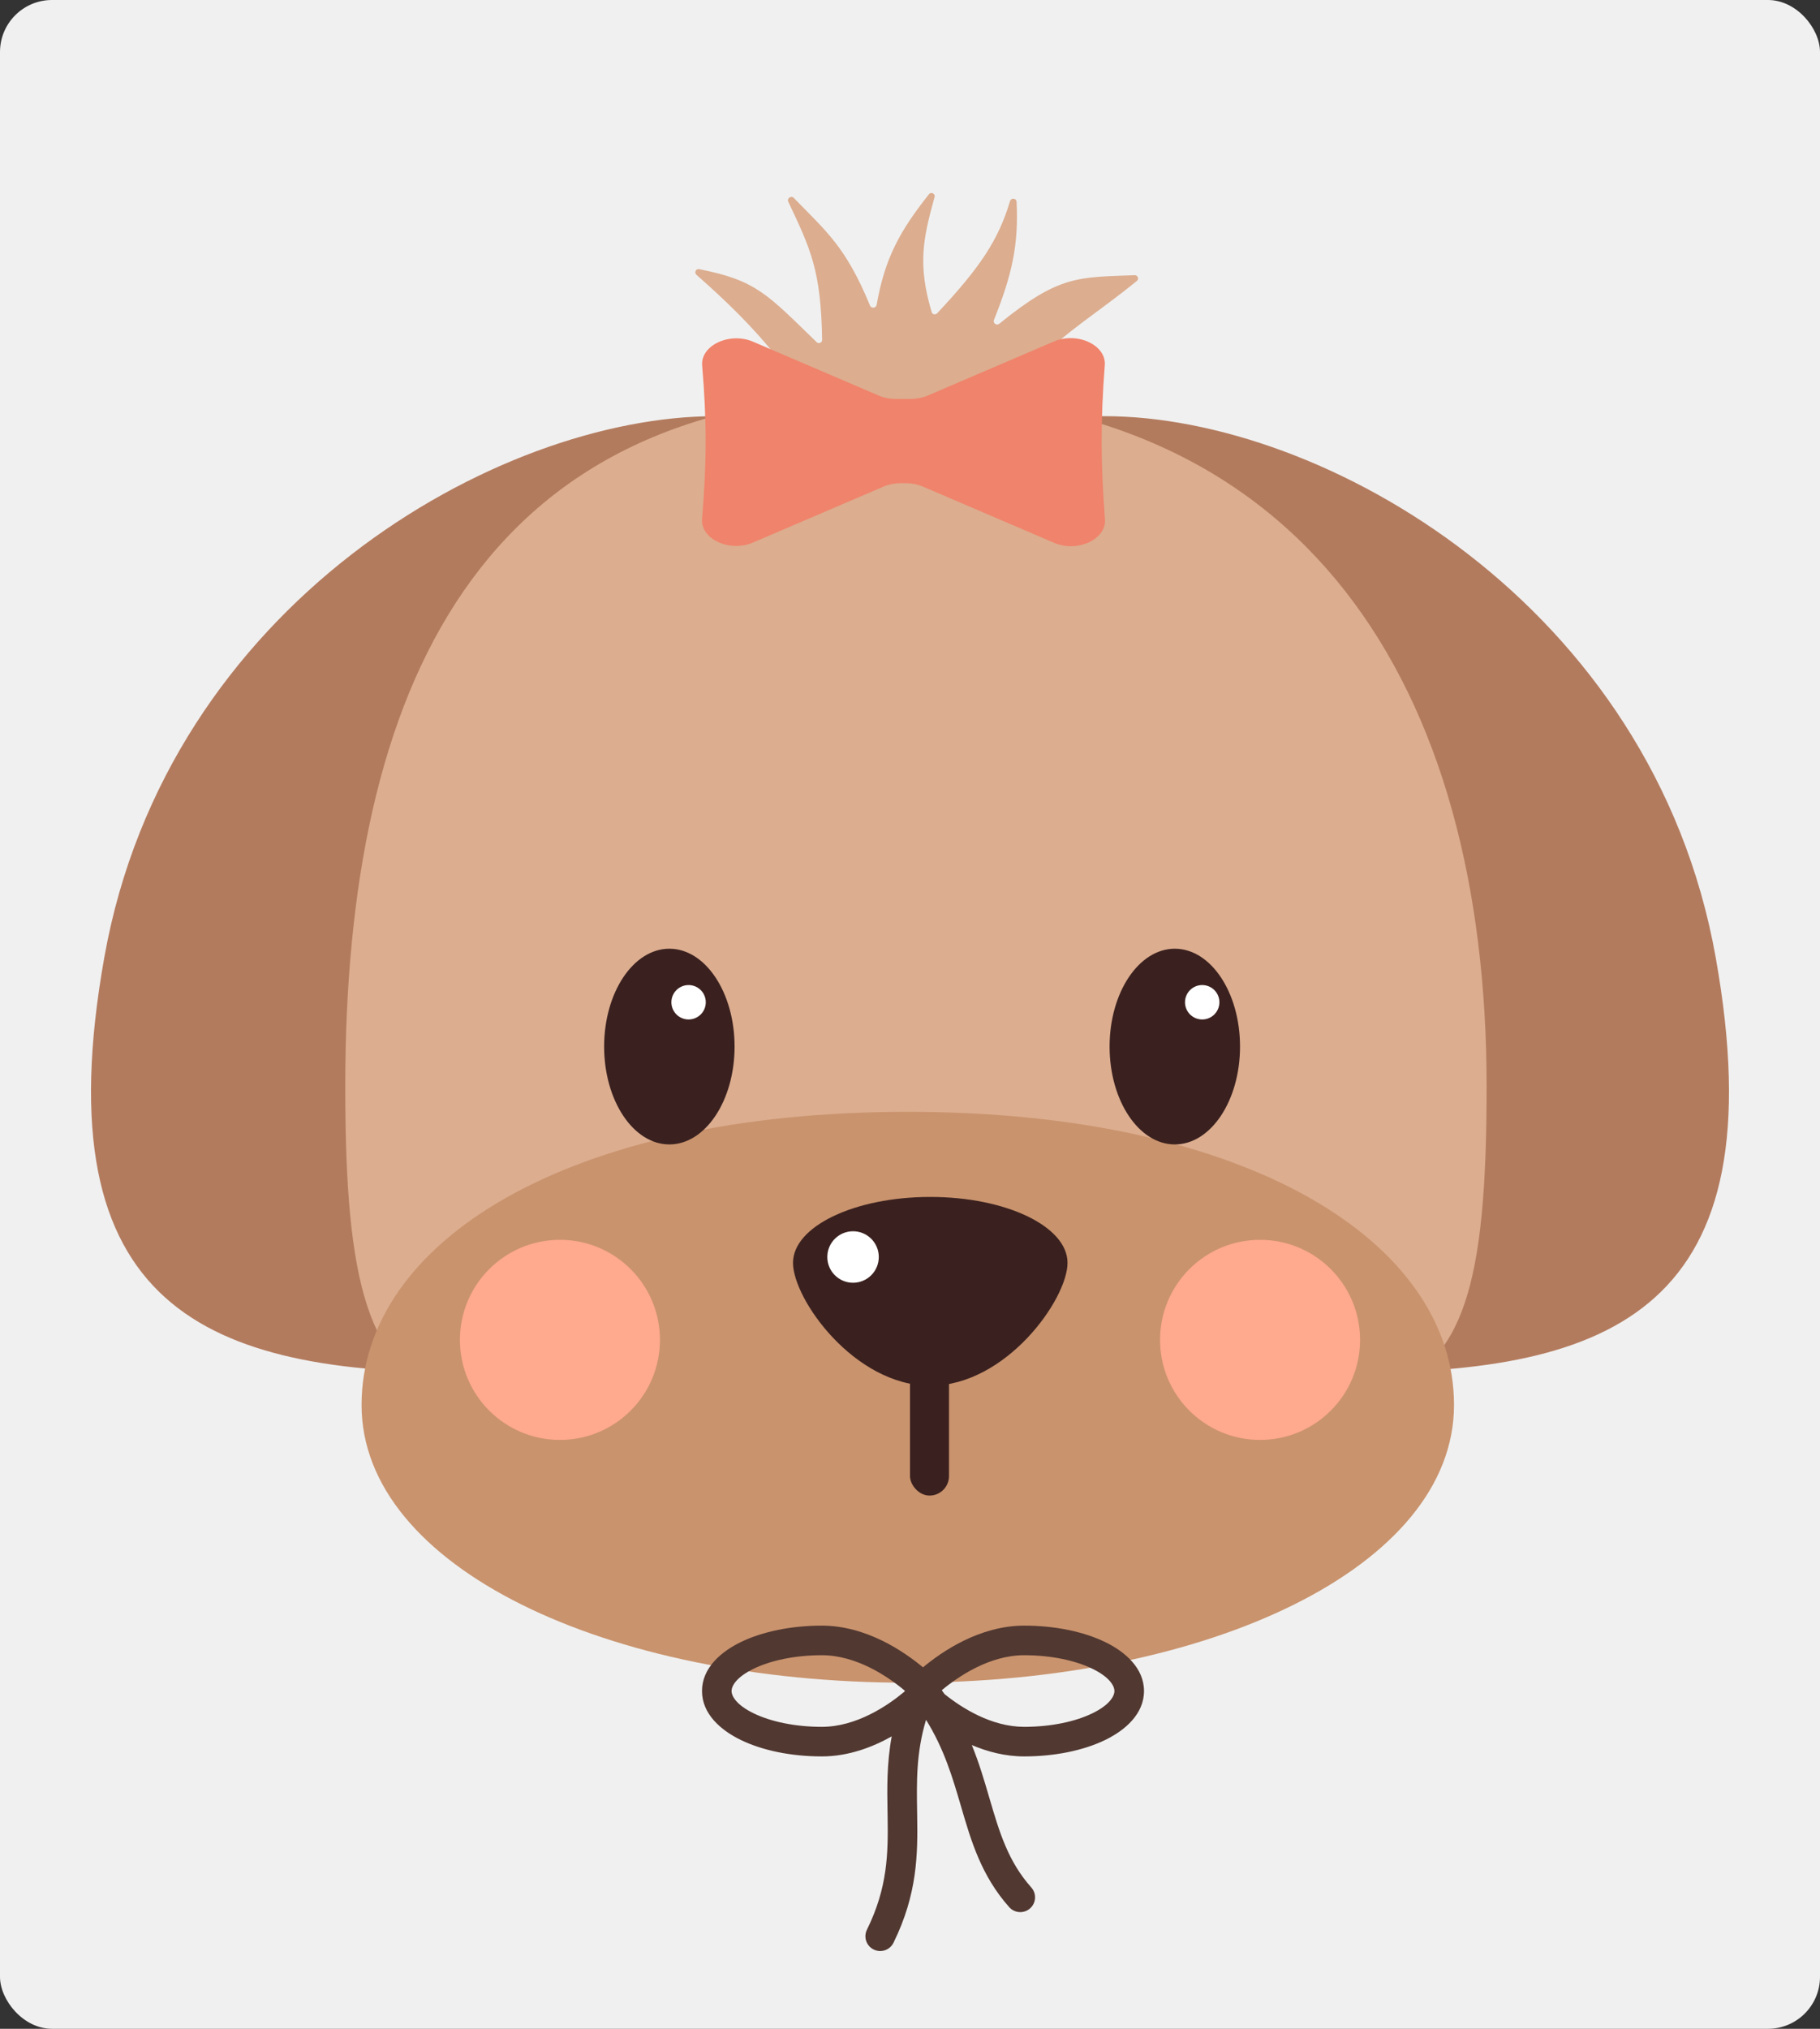 <svg width="140" height="156" viewBox="0 0 140 156" fill="none" xmlns="http://www.w3.org/2000/svg">
<rect x="0" y="0" width="140" height="156" fill="#333333" stroke="none"/>
<rect width="140" height="156" rx="4" fill="#F0F0F0"/>
<path d="M63.339 75.412C63.339 92.727 56.068 105.559 36.017 105.559C15.966 105.559 3.186 100.735 8.026 73.603C12.866 46.471 38.24 32 55.042 32C71.844 32 63.339 58.096 63.339 75.412Z" fill="#B37B5E"/>
<path d="M76.661 75.412C76.661 92.727 83.932 105.559 103.983 105.559C124.034 105.559 136.814 100.735 131.974 73.603C127.134 46.471 101.76 32 84.958 32C68.156 32 76.661 58.096 76.661 75.412Z" fill="#B37B5E"/>
<path d="M53.571 21.127C58.128 25.155 61.708 28.94 65.139 36.428C65.18 36.517 65.27 36.576 65.368 36.576H77.774C77.933 36.576 78.05 36.425 78.021 36.269C76.49 28.105 81.638 26.365 87.452 21.6C87.637 21.448 87.518 21.151 87.279 21.16C82.913 21.329 81.469 21.154 76.866 24.898C76.662 25.064 76.36 24.846 76.458 24.601C77.835 21.16 78.367 18.845 78.198 15.512C78.183 15.229 77.777 15.195 77.695 15.466C76.802 18.448 75.395 20.569 72.085 24.093C71.955 24.233 71.722 24.18 71.667 23.997C70.595 20.382 70.977 18.438 71.889 15.153C71.962 14.892 71.629 14.719 71.46 14.932C69.238 17.74 68.066 19.83 67.434 23.443C67.389 23.698 67.022 23.738 66.924 23.498C65.047 18.93 63.515 17.759 61.062 15.219C60.862 15.012 60.511 15.251 60.635 15.511C62.379 19.186 63.151 20.829 63.241 26.127C63.245 26.349 62.979 26.463 62.82 26.309C59.008 22.622 58.183 21.558 53.78 20.697C53.532 20.648 53.381 20.959 53.571 21.127Z" fill="#DCAD8F"/>
<path d="M114.355 83.558C114.355 114.178 107.237 107.338 70.457 108.067C33.678 108.797 26.559 114.178 26.559 83.558C26.559 52.938 36.796 30.305 68.677 30.305C100.559 30.305 114.355 52.938 114.355 83.558Z" fill="#DCAD8F"/>
<path d="M111.847 108.033C111.847 120.483 93.035 129.389 69.83 129.389C46.625 129.389 27.813 120.483 27.813 108.033C27.813 95.584 43.491 85.491 69.83 85.491C96.169 85.491 111.847 95.584 111.847 108.033Z" fill="#C9936D"/>
<ellipse cx="51.489" cy="80.474" rx="5.017" ry="7.525" fill="#3A211F"/>
<circle cx="52.968" cy="77.067" r="1.323" fill="white"/>
<ellipse cx="5.017" cy="7.525" rx="5.017" ry="7.525" transform="matrix(-1 0 0 1 95.387 72.949)" fill="#3A211F"/>
<circle cx="1.323" cy="1.323" r="1.323" transform="matrix(-1 0 0 1 93.8 75.744)" fill="white"/>
<circle cx="43.072" cy="103.027" r="7.694" fill="#FFA98E"/>
<circle cx="96.928" cy="103.027" r="7.694" fill="#FFA98E"/>
<rect x="70" y="102" width="3" height="13" rx="1.5" fill="#3A211F"/>
<path d="M82.117 97.104C82.117 94.305 77.39 92.036 71.559 92.036C65.727 92.036 61 94.305 61 97.104C61 99.903 65.727 106.554 71.559 106.554C77.39 106.554 82.117 99.903 82.117 97.104Z" fill="#3A211F"/>
<circle cx="65.619" cy="96.655" r="1.98" fill="white"/>
<path d="M71.362 30.418C70.969 30.587 70.522 30.675 70.068 30.675H68.889C68.436 30.675 67.989 30.587 67.596 30.418L57.932 26.277C56.121 25.501 53.879 26.56 54.012 28.109C54.372 32.334 54.365 35.665 54.005 39.891C53.874 41.438 56.113 42.494 57.922 41.718L67.974 37.411C68.367 37.243 68.813 37.154 69.267 37.154H69.691C70.145 37.154 70.591 37.243 70.984 37.411L81.085 41.739C82.884 42.511 85.114 41.47 84.996 39.931C84.669 35.675 84.654 32.331 84.983 28.078C85.103 26.535 82.868 25.488 81.064 26.261L71.362 30.418Z" fill="#F0836B"/>
<path fill-rule="evenodd" clip-rule="evenodd" d="M63.218 135.056C65.261 135.056 67.117 134.347 68.593 133.516C68.209 135.616 68.241 137.502 68.271 139.284L68.278 139.678C68.322 142.51 68.289 145.132 66.688 148.381C66.41 148.944 66.641 149.626 67.205 149.904C67.768 150.182 68.45 149.95 68.728 149.387C70.58 145.63 70.598 142.55 70.552 139.642L70.547 139.307C70.509 136.988 70.473 134.788 71.233 132.241C72.63 134.484 73.278 136.689 73.928 138.912L73.946 138.971C74.702 141.555 75.487 144.24 77.633 146.648C78.051 147.117 78.77 147.158 79.239 146.74C79.708 146.322 79.749 145.603 79.331 145.134C77.555 143.141 76.886 140.92 76.112 138.273L76.092 138.206C75.72 136.935 75.325 135.583 74.755 134.182C75.954 134.693 77.32 135.056 78.782 135.056C81.146 135.056 83.342 134.597 84.989 133.804C86.556 133.05 88 131.788 88 130.028C88 128.268 86.556 127.007 84.989 126.252C83.342 125.459 81.146 125 78.782 125C75.363 125 72.467 126.986 71 128.208C69.533 126.986 66.637 125 63.218 125C60.854 125 58.658 125.459 57.011 126.252C55.444 127.007 54 128.268 54 130.028C54 131.788 55.444 133.05 57.011 133.804C58.658 134.597 60.854 135.056 63.218 135.056ZM57.998 128.302C56.639 128.956 56.275 129.639 56.275 130.028C56.275 130.417 56.639 131.101 57.998 131.755C59.275 132.37 61.119 132.782 63.218 132.782C65.881 132.782 68.285 131.154 69.578 130.071L69.604 130.006C68.317 128.924 65.899 127.275 63.218 127.275C61.119 127.275 59.275 127.687 57.998 128.302ZM72.653 130.261C72.585 130.163 72.516 130.064 72.445 129.966C73.743 128.883 76.134 127.275 78.782 127.275C80.881 127.275 82.725 127.687 84.002 128.302C85.361 128.956 85.725 129.639 85.725 130.028C85.725 130.417 85.361 131.101 84.002 131.755C82.725 132.37 80.881 132.782 78.782 132.782C76.27 132.782 73.989 131.334 72.653 130.261Z" fill="#513831"/>
</svg>
